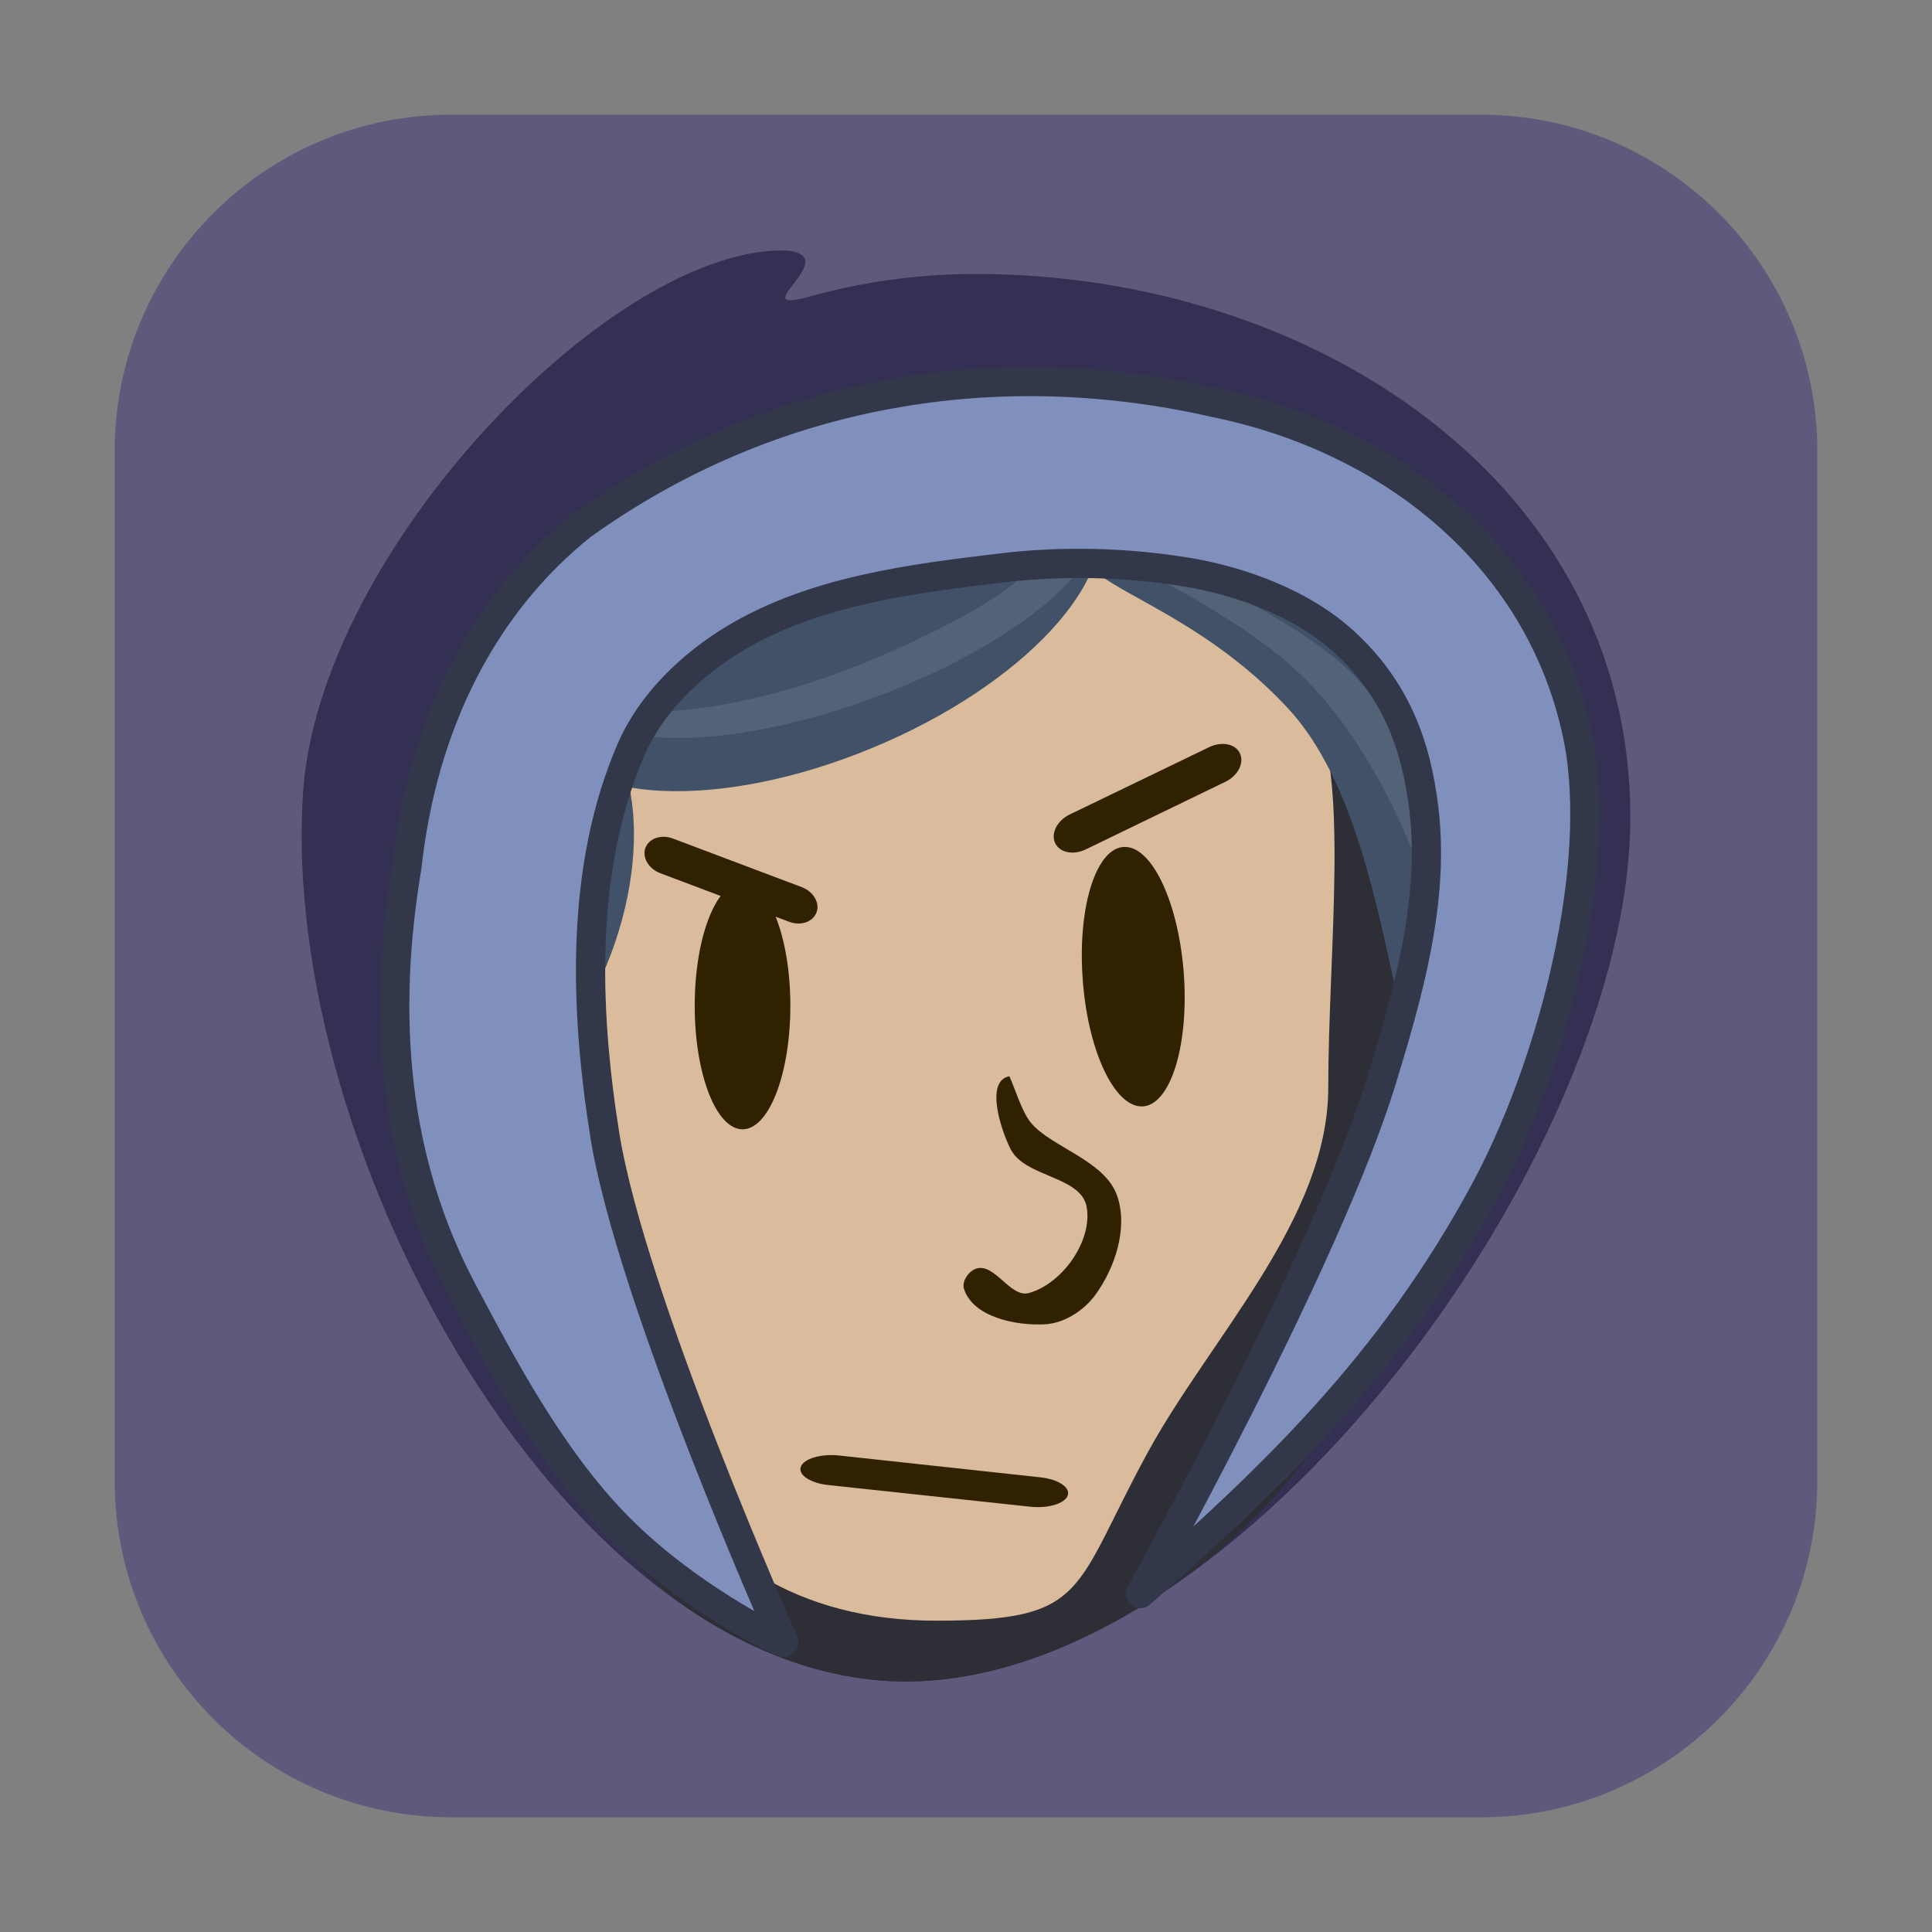 <?xml version="1.0" encoding="UTF-8"?>
<svg xmlns="http://www.w3.org/2000/svg" xmlns:xlink="http://www.w3.org/1999/xlink" width="36pt" height="36pt" viewBox="0 0 36 36" version="1.1">
<rect x="0" y="0" width="36" height="36" fill="#808080" stroke="none"/>
<defs>
<filter id="alpha" filterUnits="objectBoundingBox" x="0%" y="0%" width="100%" height="100%">
  <feColorMatrix type="matrix" in="SourceGraphic" values="0 0 0 0 1 0 0 0 0 1 0 0 0 0 1 0 0 0 1 0"/>
</filter>
<mask id="mask0">
  <g filter="url(#alpha)">
<rect x="0" y="0" width="36" height="36" style="fill:rgb(0%,0%,0%);fill-opacity:0.102;stroke:none;"/>
  </g>
</mask>
<clipPath id="clip1">
  <rect width="36" height="36"/>
</clipPath>
<g id="surface6" clip-path="url(#clip1)">
<path style=" stroke:none;fill-rule:nonzero;fill:rgb(100%,100%,100%);fill-opacity:1;" d="M 19.512 9.512 C 19.902 10.348 18.746 11.207 16.418 12.223 C 14.281 13.152 11.992 13.512 10.863 13.098 C 10.895 13.172 10.938 13.238 10.996 13.301 C 11.762 14.086 14.461 13.82 17.023 12.703 C 19.586 11.59 21.043 10.051 20.281 9.262 C 20.168 9.148 19.711 9.582 19.512 9.512 Z M 19.512 9.512 "/>
</g>
<mask id="mask1">
  <g filter="url(#alpha)">
<rect x="0" y="0" width="36" height="36" style="fill:rgb(0%,0%,0%);fill-opacity:0.102;stroke:none;"/>
  </g>
</mask>
<clipPath id="clip2">
  <rect width="36" height="36"/>
</clipPath>
<g id="surface9" clip-path="url(#clip2)">
<path style=" stroke:none;fill-rule:nonzero;fill:rgb(100%,100%,100%);fill-opacity:1;" d="M 26.605 18.547 C 27.188 18.344 26.766 16.828 26.109 15.363 C 25.738 14.543 25.199 13.613 24.551 12.895 C 24.012 12.289 23.336 11.816 22.652 11.395 C 21.945 10.949 21.301 10.633 20.398 10.312 C 20.477 10.285 20.961 9.773 21.051 9.77 C 21.938 9.746 20.164 9.035 21.301 10.141 C 21.734 10.562 24.395 11.539 25.441 12.82 C 26.332 13.914 26.656 15.402 27.004 16.781 C 27.16 17.395 28.09 18.645 27.23 18.668 C 27.051 18.668 26.84 18.629 26.605 18.547 Z M 26.605 18.547 "/>
</g>
</defs>
<g id="surface1">
<path style=" stroke:none;fill-rule:evenodd;fill:rgb(37.255%,35.294%,48.627%);fill-opacity:1;" d="M 8.406 2.137 L 27.594 2.137 C 31.055 2.137 33.863 4.945 33.863 8.406 L 33.863 27.594 C 33.863 31.055 31.055 33.863 27.594 33.863 L 8.406 33.863 C 4.945 33.863 2.137 31.055 2.137 27.594 L 2.137 8.406 C 2.137 4.945 4.945 2.137 8.406 2.137 Z M 8.406 2.137 "/>
<path style=" stroke:none;fill-rule:nonzero;fill:rgb(20.392%,18.824%,32.941%);fill-opacity:1;" d="M 30.379 15.23 C 30.379 21.473 23.168 31.332 16.883 31.332 C 10.598 31.332 5.211 21.48 5.645 14.789 C 5.938 10.246 11.449 4.562 14.664 4.668 C 15.742 4.777 13.801 5.887 15.098 5.523 C 16.078 5.25 17.113 5.105 18.18 5.105 C 24.465 5.105 30.379 8.988 30.379 15.23 Z M 30.379 15.23 "/>
<path style=" stroke:none;fill-rule:nonzero;fill:rgb(18.039%,18.039%,21.569%);fill-opacity:1;" d="M 27.555 16.078 C 27.555 20.785 26.277 26.703 21.562 29.746 C 20.027 30.738 18.426 31.332 16.883 31.332 C 15.617 31.332 14.391 30.934 13.238 30.242 C 8.664 27.496 8.496 20.25 8.844 14.906 C 9.855 9.449 12.496 9.758 15.547 8.875 C 16.527 8.602 19.219 8.531 20.289 8.531 C 26.574 8.531 27.555 9.836 27.555 16.078 Z M 27.555 16.078 "/>
<path style=" stroke:none;fill-rule:nonzero;fill:rgb(85.49%,73.725%,61.176%);fill-opacity:1;" d="M 24.75 20.266 C 24.75 22.719 22.547 24.93 21.379 27.078 C 19.977 29.652 20.289 30.199 17.449 30.199 C 12.242 30.199 10.523 25.383 10.523 19.988 C 10.523 17.176 10.66 13.707 12.496 11.926 C 14.18 10.289 17.023 9.875 19.516 9.875 C 22.281 9.875 23.637 11.918 24.445 13.195 C 25.16 14.324 24.75 17.73 24.75 20.266 Z M 24.75 20.266 "/>
<path style=" stroke:none;fill-rule:nonzero;fill:rgb(25.098%,31.765%,40.784%);fill-opacity:1;" d="M 20.414 9.426 C 20.941 10.75 19.074 12.773 16.242 13.941 C 13.41 15.113 10.684 14.984 10.156 13.66 C 9.629 12.332 11.496 10.312 14.328 9.141 C 17.16 7.973 19.887 8.098 20.414 9.426 Z M 20.414 9.426 "/>
<path style=" stroke:none;fill-rule:nonzero;fill:rgb(25.098%,31.765%,40.784%);fill-opacity:1;" d="M 20.418 9.863 C 21.438 8.879 24.188 8.262 26.289 10.523 C 28.391 12.781 27.91 18.848 26.891 19.832 C 25.871 20.816 26.098 15.453 23.996 13.195 C 21.895 10.934 19.398 10.848 20.418 9.863 Z M 20.418 9.863 "/>
<path style=" stroke:none;fill-rule:nonzero;fill:rgb(25.098%,31.765%,40.784%);fill-opacity:1;" d="M 10.664 13.043 C 12 13.758 12.199 16.164 11.113 18.41 C 10.023 20.656 11.387 24.305 10.055 23.59 C 8.719 22.871 7.234 19.035 8.324 16.785 C 9.414 14.539 9.332 12.324 10.668 13.043 Z M 10.664 13.043 "/>
<use xlink:href="#surface6" mask="url(#mask0)"/>
<use xlink:href="#surface9" mask="url(#mask1)"/>
<path style="fill-rule:nonzero;fill:rgb(49.804%,56.471%,73.725%);fill-opacity:1;stroke-width:0.572;stroke-linecap:round;stroke-linejoin:round;stroke:rgb(20%,21.569%,29.02%);stroke-opacity:1;stroke-miterlimit:4;" d="M 28.031 11.787 C 28.429 14.396 27.408 18.1 26.157 20.414 C 24.302 23.847 21.96 26.05 19.417 28.29 C 19.417 28.29 23.047 21.788 24.138 18.248 C 24.659 16.546 25.176 14.737 24.971 12.965 C 24.819 11.636 24.389 10.565 23.412 9.667 C 22.6 8.916 21.39 8.469 20.307 8.293 C 19.13 8.104 17.912 8.071 16.726 8.211 C 14.934 8.424 13.034 8.662 11.476 9.597 C 10.631 10.106 9.843 10.856 9.449 11.771 C 8.453 14.072 8.539 16.808 8.932 19.29 C 9.441 22.518 12.44 29.241 12.44 29.241 L 12.271 29.172 C 12.271 29.172 10.561 28.364 9.191 26.977 C 7.854 25.623 6.861 23.704 6.176 22.416 C 4.785 19.815 4.572 16.972 5.064 14.052 C 5.372 11.238 6.574 8.912 8.477 7.386 C 12.259 4.667 16.722 4.031 20.873 4.978 C 24.516 5.721 27.428 8.215 28.031 11.787 Z M 28.031 11.787 " transform="matrix(0.952,0,0,0.952,2.763,2.763)"/>
<path style=" stroke:none;fill-rule:nonzero;fill:rgb(18.824%,12.941%,0%);fill-opacity:1;" d="M 19.934 15.176 L 22.531 13.922 C 22.766 13.809 23.023 13.859 23.105 14.039 C 23.188 14.219 23.066 14.457 22.828 14.57 L 20.23 15.828 C 19.996 15.941 19.742 15.887 19.66 15.707 C 19.578 15.527 19.699 15.289 19.934 15.176 Z M 19.934 15.176 "/>
<path style=" stroke:none;fill-rule:nonzero;fill:rgb(18.824%,12.941%,0%);fill-opacity:1;" d="M 12.539 15.625 L 14.941 16.531 C 15.156 16.613 15.281 16.824 15.215 17 C 15.148 17.18 14.922 17.258 14.703 17.176 L 12.301 16.27 C 12.086 16.188 11.961 15.977 12.027 15.797 C 12.094 15.621 12.32 15.543 12.539 15.625 Z M 12.539 15.625 "/>
<path style=" stroke:none;fill-rule:nonzero;fill:rgb(18.824%,12.941%,0%);fill-opacity:1;" d="M 14.727 18.742 C 14.727 17.469 14.328 16.441 13.836 16.441 C 13.344 16.441 12.945 17.469 12.945 18.742 C 12.945 20.012 13.344 21.043 13.836 21.043 C 14.328 21.043 14.727 20.012 14.727 18.742 Z M 14.727 18.742 "/>
<path style=" stroke:none;fill-rule:nonzero;fill:rgb(18.824%,12.941%,0%);fill-opacity:1;" d="M 22.062 18.191 C 21.973 16.855 21.48 15.777 20.957 15.781 C 20.434 15.785 20.082 16.871 20.172 18.207 C 20.258 19.543 20.754 20.621 21.277 20.617 C 21.797 20.609 22.148 19.523 22.062 18.191 Z M 22.062 18.191 "/>
<path style=" stroke:none;fill-rule:nonzero;fill:rgb(18.824%,12.941%,0%);fill-opacity:1;" d="M 19.207 20.918 C 19.586 21.379 20.598 21.621 20.82 22.293 C 21.02 22.887 20.777 23.625 20.41 24.129 C 20.195 24.422 19.832 24.656 19.473 24.676 C 18.922 24.707 18.125 24.539 17.961 24.012 C 17.918 23.871 18.055 23.68 18.195 23.637 C 18.539 23.535 18.828 24.188 19.172 24.094 C 19.789 23.922 20.355 23.133 20.25 22.5 C 20.156 21.91 19.102 21.945 18.832 21.414 C 18.629 21.008 18.363 20.137 18.809 20.055 C 18.922 20.305 19.039 20.711 19.207 20.918 Z M 19.207 20.918 "/>
<path style=" stroke:none;fill-rule:nonzero;fill:rgb(18.824%,12.941%,0%);fill-opacity:1;" d="M 15.633 27.121 L 19.379 27.527 C 19.719 27.562 19.949 27.715 19.895 27.867 C 19.84 28.02 19.523 28.113 19.184 28.074 L 15.438 27.672 C 15.102 27.637 14.867 27.484 14.922 27.332 C 14.977 27.18 15.293 27.086 15.633 27.121 Z M 15.633 27.121 "/>
</g>
</svg>
